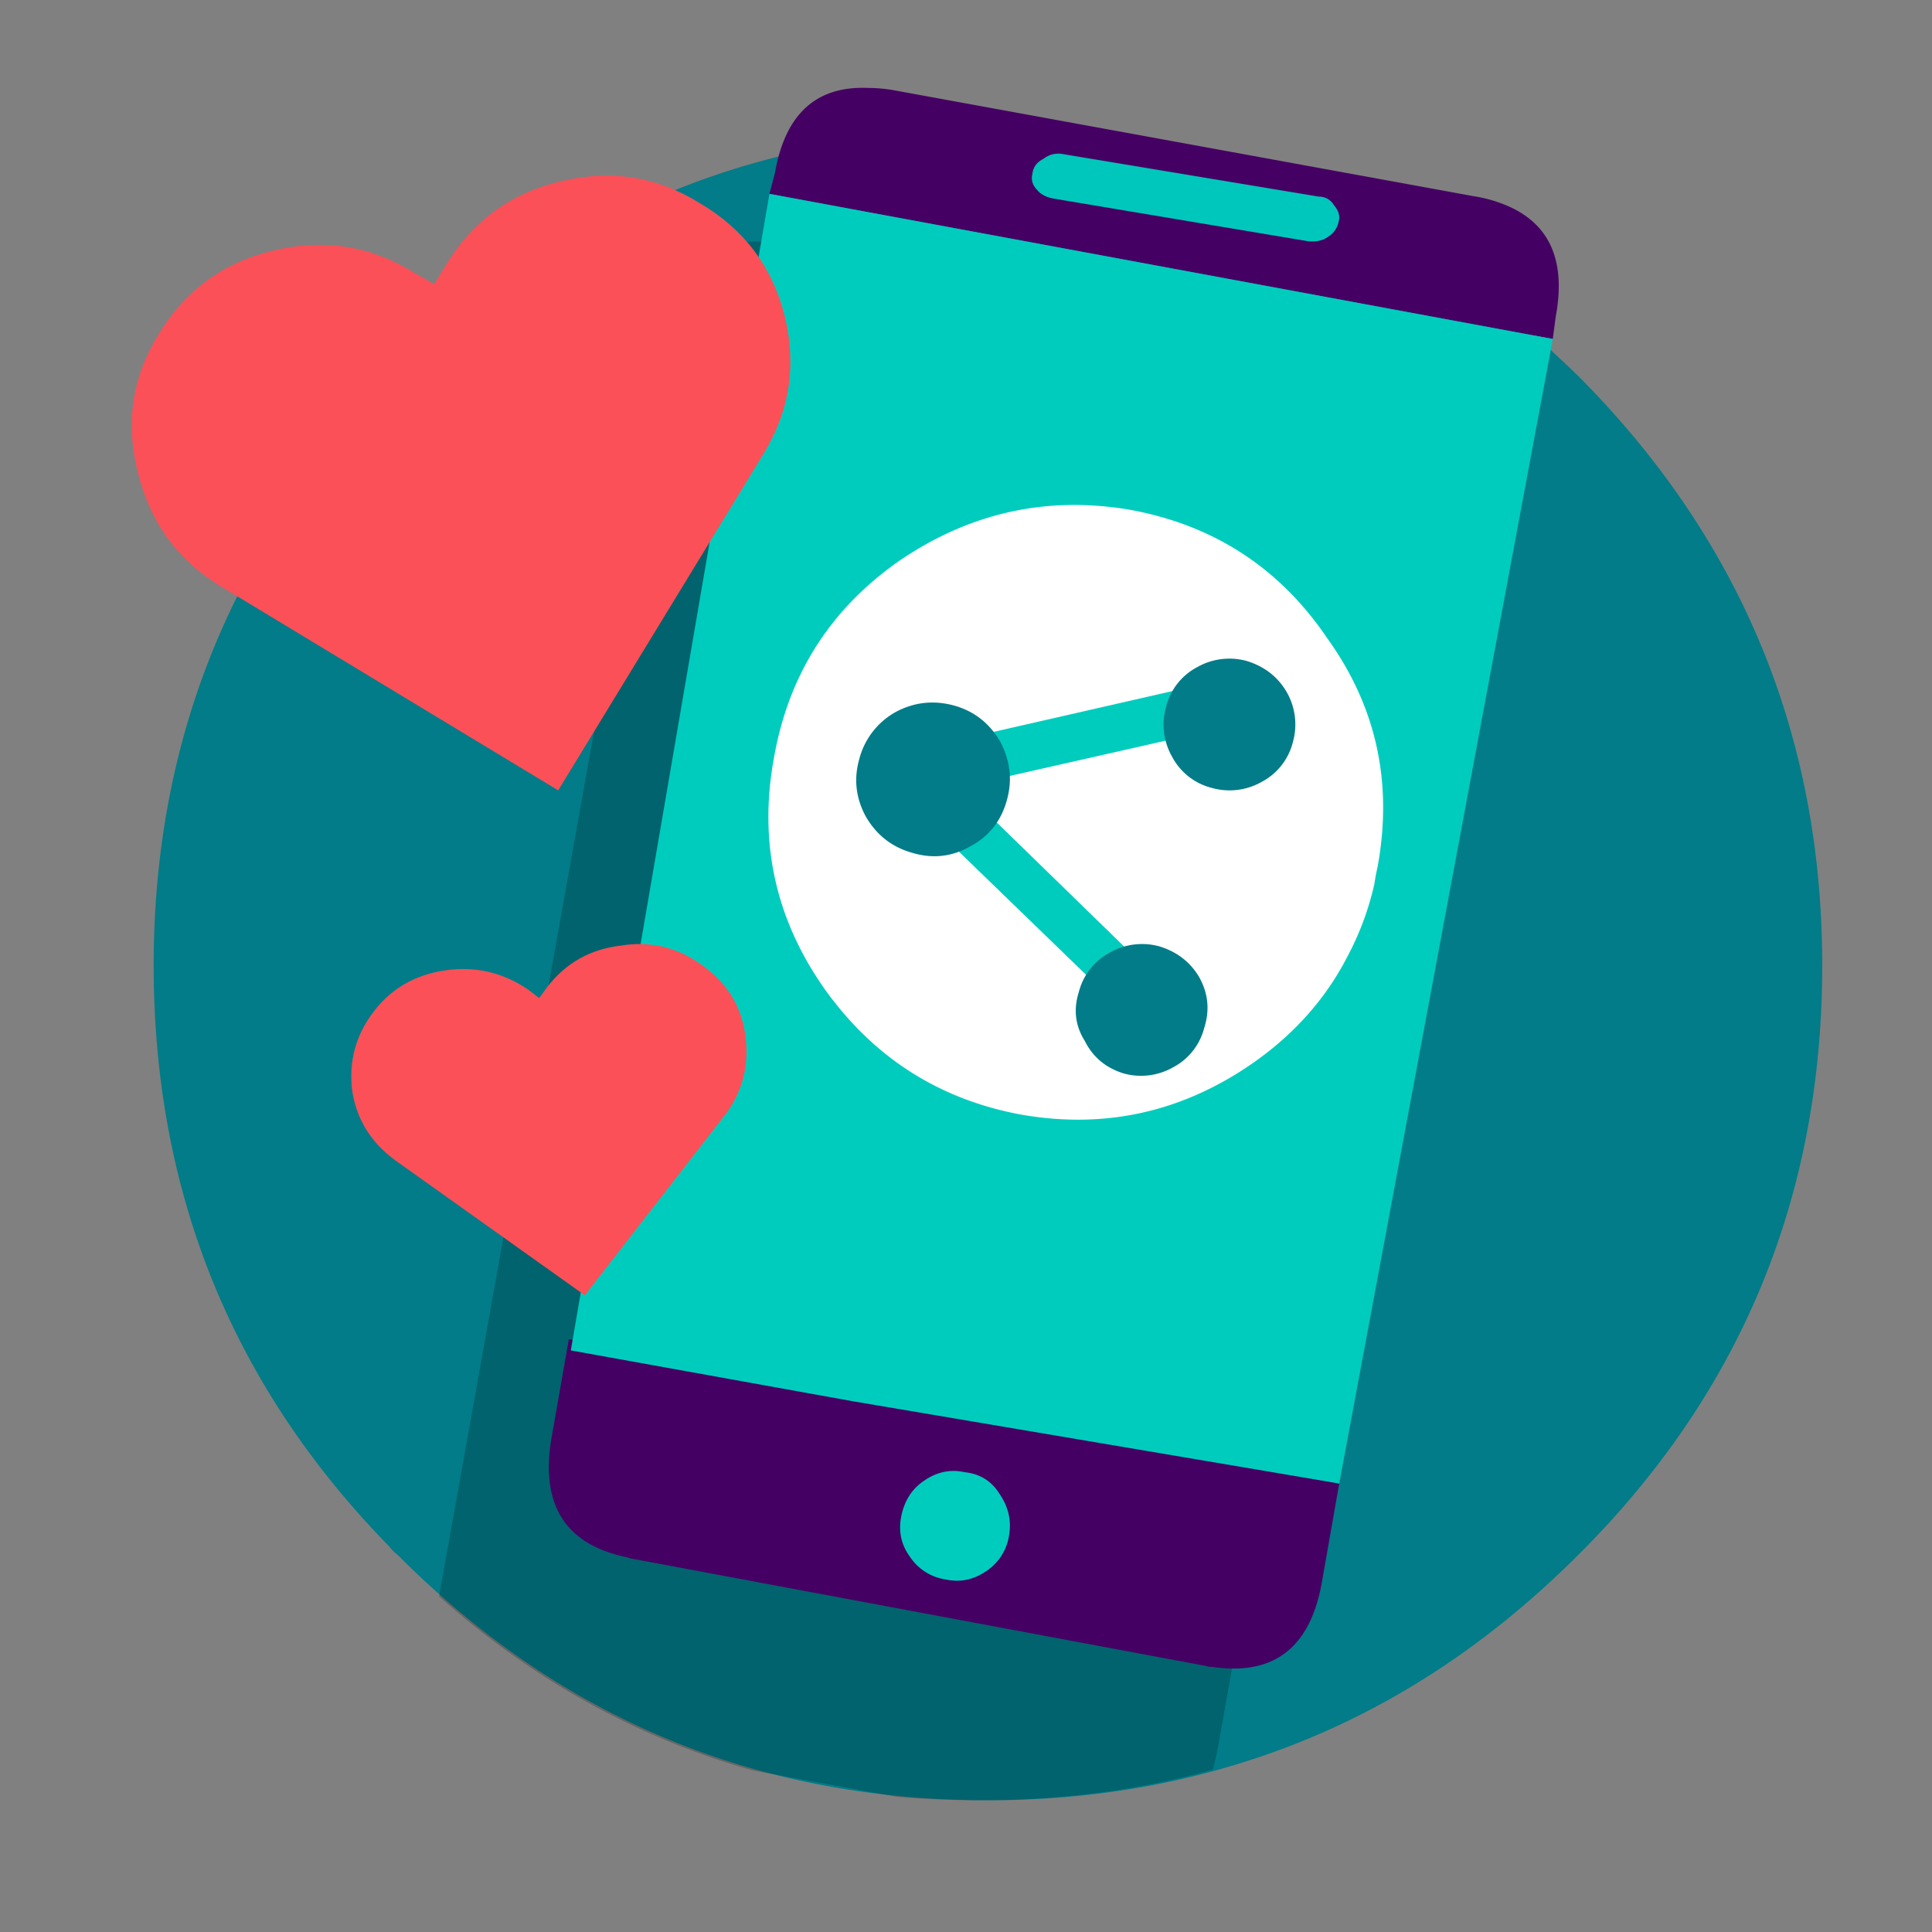 <svg xmlns="http://www.w3.org/2000/svg" width="88" height="88" fill="none" viewBox="0 0 88 88"><rect x="0" y="0" width="88" height="88" fill="#808080" stroke="none"/><path fill="#017C88" fill-rule="evenodd" d="M7 43.975C7 54.303 10.573 63.12 17.72 70.43a2.233 2.233 0 0 0 0.403 0.403C25.54 78.279 34.498 82 45 82c4.195 0 8.154-0.604 11.878-1.81 5.537-1.777 10.535-4.896 14.999-9.356C79.293 63.457 83 54.504 83 43.974c0-10.46-3.707-19.414-11.123-26.858a74.89 74.89 0 0 0-2.97-2.715C62.096 8.8 54.127 6 45 6c-5.838 0-11.208 1.158-16.106 3.47-3.926 1.845-7.516 4.395-10.77 7.646C10.706 24.56 7 33.514 7 43.975z" clip-rule="evenodd"/><path fill="#000" fill-opacity=".2" fill-rule="evenodd" d="M65.868 21.323c0.565-3.079-0.681-4.886-3.74-5.42l-26.373-4.769c-3.059-0.569-4.853 0.67-5.385 3.714L20 72.715c4.288 3.815 9.057 6.458 14.309 7.93l6.58 1.205c1.231 0.1 2.493 0.15 3.79 0.15 3.722 0 7.246-0.469 10.57-1.404a33.06 33.06 0 0 0 0.199-0.855l10.42-58.418z" clip-rule="evenodd"/><path fill="#450064" fill-rule="evenodd" d="M35.3 7.868L35.047 8.83l35.68 6.61 0.134-1.015c0.5-2.678-0.35-4.406-2.547-5.186a6.248 6.248 0 0 0-1.199-0.303L40.694 4.107a6.834 6.834 0 0 0-1.149-0.101C37.181 3.903 35.766 5.19 35.3 7.868zM61 67.572l-22.343-4.23L25.911 61l-0.788 4.483c-0.524 3.057 0.623 4.874 3.445 5.451l0.148 0.05 26.181 4.891a1.067 1.067 0 0 0 0.345 0.052c2.79 0.406 4.446-0.884 4.97-3.873L61 67.572z" clip-rule="evenodd"/><path fill="#00CCBE" fill-rule="evenodd" d="M70.728 15.44L35.047 8.83 26 61.51l12.836 2.314L61 67.572l9.728-52.132zM44.93 71.558a2.375 2.375 0 0 0 1.035-1.646c0.109-0.66-0.036-1.28-0.436-1.866-0.363-0.584-0.891-0.914-1.581-0.988-0.654-0.145-1.272-0.018-1.854 0.385-0.545 0.365-0.89 0.895-1.036 1.591-0.146 0.694-0.017 1.316 0.382 1.864a2.355 2.355 0 0 0 1.636 1.044c0.654 0.146 1.272 0.017 1.853-0.384z" clip-rule="evenodd"/><path fill="#00C7BB" fill-rule="evenodd" d="M47.53 7.233c-0.302 0.151-0.471 0.378-0.505 0.68-0.067 0.271 0 0.512 0.203 0.724 0.168 0.212 0.421 0.348 0.758 0.408l11.624 1.948c0.37 0.031 0.674-0.045 0.91-0.226a1.04 1.04 0 0 0 0.455-0.68c0.067-0.242 0-0.483-0.203-0.725-0.168-0.272-0.404-0.407-0.707-0.407L48.34 7.006a1.102 1.102 0 0 0-0.81 0.227z" clip-rule="evenodd"/><path fill="#fff" fill-rule="evenodd" d="M41.003 25.515c-3.167 2.2-5.083 5.2-5.75 9.001-0.7 3.8 0.05 7.284 2.25 10.45 2.233 3.167 5.232 5.101 8.999 5.801 3.8 0.667 7.299-0.1 10.498-2.3 1.933-1.334 3.4-2.983 4.4-4.95a13.07 13.07 0 0 0 1.2-3.25 10.44 10.44 0 0 1 0.15-0.8c0.7-3.835-0.068-7.302-2.3-10.401-2.167-3.2-5.166-5.152-8.999-5.85-3.766-0.635-7.249 0.132-10.448 2.3z" clip-rule="evenodd"/><path fill="#00CCBE" fill-rule="evenodd" d="M55.492 31L41.61 34.168l0.254 1.188L41 36.198 51.119 46l1.525-1.485-8.898-8.663L56 33.078 55.492 31z" clip-rule="evenodd"/><path fill="#017C88" fill-rule="evenodd" d="M55.184 35.885a2.968 2.968 0 0 0 2.285-0.272 2.82 2.82 0 0 0 1.416-1.796 2.959 2.959 0 0 0-0.273-2.286c-0.398-0.69-0.998-1.162-1.796-1.416a2.969 2.969 0 0 0-2.285 0.272 2.82 2.82 0 0 0-1.416 1.797 2.957 2.957 0 0 0 0.273 2.285 2.821 2.821 0 0 0 1.796 1.416zM49.412 47.415c0.362 0.725 0.943 1.215 1.74 1.47a2.956 2.956 0 0 0 2.286-0.273 2.821 2.821 0 0 0 1.414-1.797c0.254-0.796 0.182-1.558-0.218-2.284-0.398-0.69-0.996-1.162-1.795-1.416a2.956 2.956 0 0 0-2.285 0.273 2.817 2.817 0 0 0-1.414 1.794c-0.253 0.8-0.163 1.543 0.272 2.233zM39.433 37.187c0.487 0.841 1.185 1.391 2.093 1.65 0.941 0.29 1.834 0.193 2.677-0.292 0.844-0.452 1.395-1.148 1.655-2.086 0.26-0.906 0.163-1.795-0.292-2.668-0.487-0.841-1.185-1.392-2.093-1.65-0.94-0.259-1.833-0.162-2.677 0.291a3.432 3.432 0 0 0-1.655 2.135c-0.259 0.905-0.161 1.779 0.292 2.62z" clip-rule="evenodd"/><path fill="#FB5058" fill-rule="evenodd" d="M31.868 9.25c-1.95-1.216-4.064-1.545-6.344-0.986-2.248 0.525-3.982 1.79-5.205 3.793l-0.545 0.887-0.942-0.542c-1.982-1.215-4.114-1.544-6.394-0.985-2.247 0.525-3.982 1.79-5.204 3.793-1.223 1.971-1.537 4.09-0.942 6.356 0.562 2.266 1.834 3.99 3.817 5.173L25.425 36l9.318-15.273c1.223-1.97 1.554-4.088 0.992-6.354-0.562-2.234-1.851-3.941-3.867-5.124zM33.937 47.068c-0.203-1.298-0.862-2.337-1.977-3.117-1.115-0.811-2.349-1.104-3.7-0.877-1.386 0.163-2.501 0.796-3.346 1.9l-0.354 0.488-0.507-0.39c-1.149-0.78-2.4-1.071-3.751-0.877-1.385 0.194-2.484 0.828-3.295 1.899-0.811 1.072-1.133 2.272-0.963 3.604 0.203 1.298 0.861 2.354 1.977 3.166L26.638 59l6.437-8.28c0.778-1.07 1.065-2.288 0.862-3.652z" clip-rule="evenodd"/></svg>